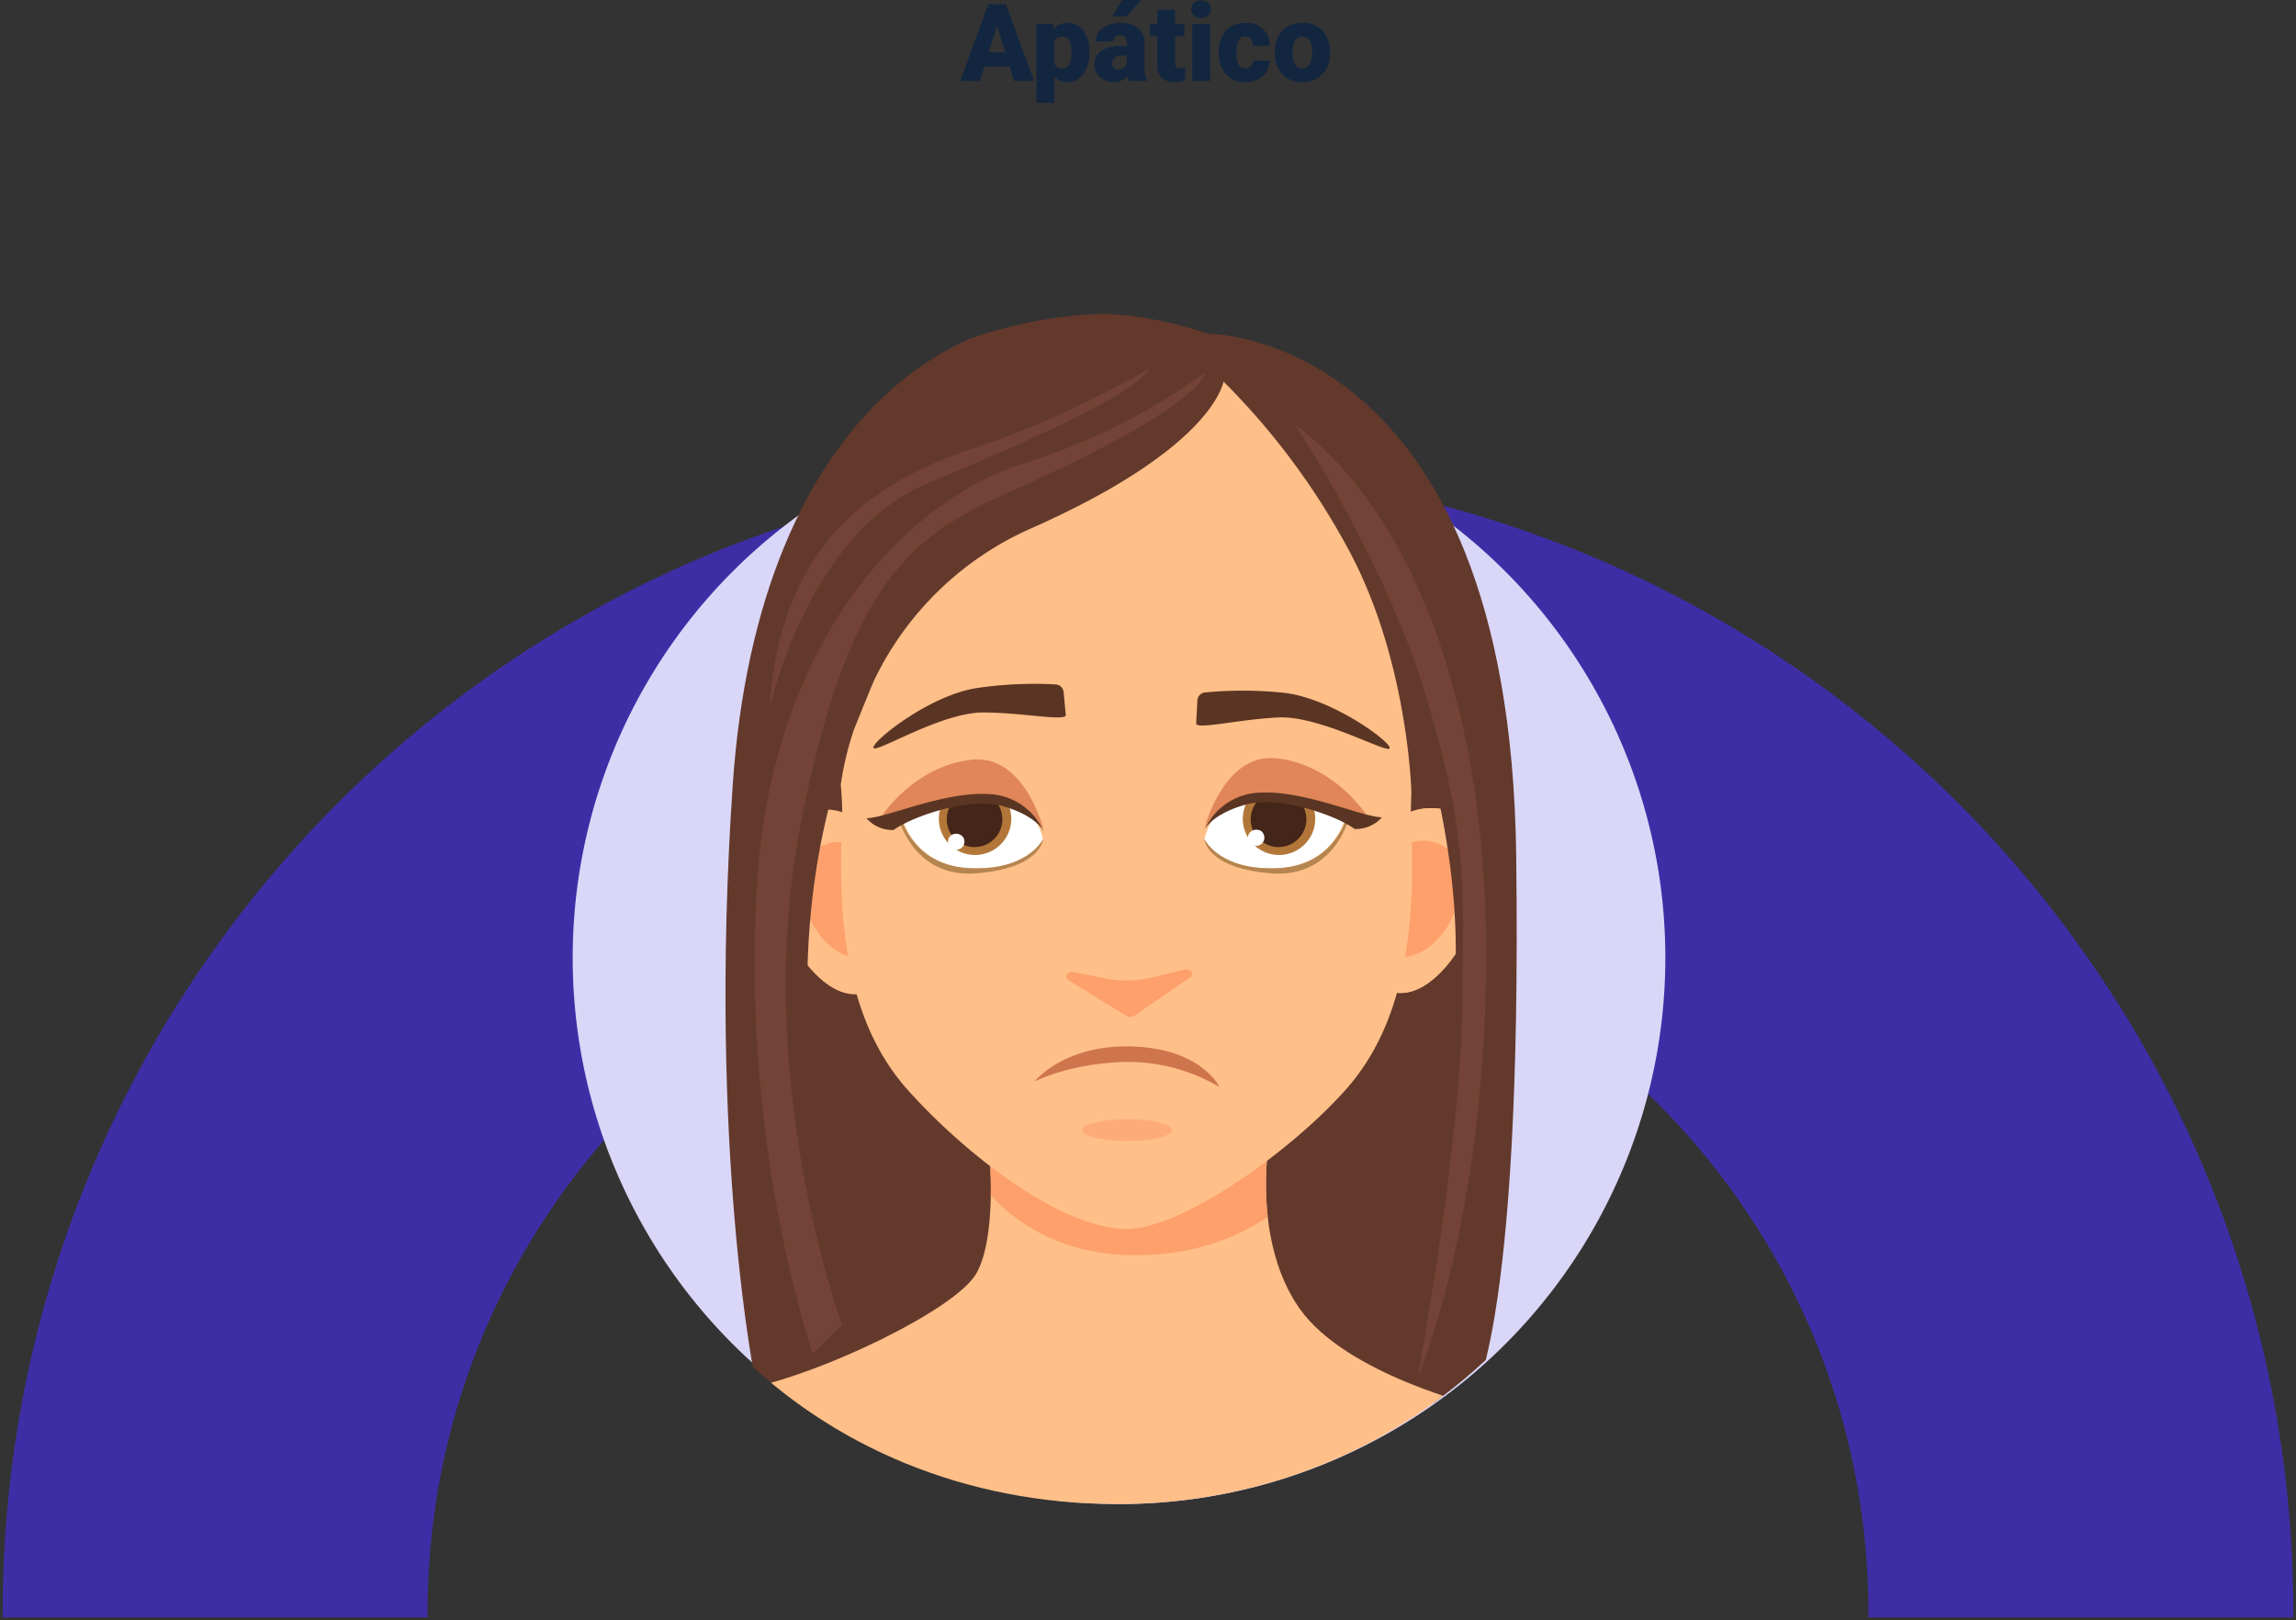 <svg xmlns="http://www.w3.org/2000/svg" xmlns:xlink="http://www.w3.org/1999/xlink" width="425.544" height="300.28" viewBox="0 0 425.544 300.28">
  <rect x="0" y="0" width="425.544" height="300.28" fill="#333333" stroke="none"/>
  <defs>
    <clipPath id="clip-path">
      <path id="Trazado_150267" data-name="Trazado 150267" d="M459.5,765.386c0,60.939,43.9,102.888,99.823,102.888s101.165-44.663,101.165-105.6S615.242,647.6,559.32,647.6,459.5,704.45,459.5,765.386Z" transform="translate(-459.497 -647.602)" fill="none"/>
    </clipPath>
  </defs>
  <g id="Grupo_137181" data-name="Grupo 137181" transform="translate(-269.5 -6914.497)">
    <path id="Sustracción_6" data-name="Sustracción 6" d="M212.272,0a213.88,213.88,0,0,0-42.78,4.313,211.117,211.117,0,0,0-75.9,31.938,212.875,212.875,0,0,0-76.907,93.392A211.168,211.168,0,0,0,4.313,169.488,213.841,213.841,0,0,0,0,212.269c0,.294,0,.595,0,.888H78.747c0-.267,0-.549,0-.888a134.507,134.507,0,0,1,2.713-26.912,132.764,132.764,0,0,1,20.093-47.744A133.913,133.913,0,0,1,160.3,89.238a132.946,132.946,0,0,1,25.064-7.779,134.864,134.864,0,0,1,53.819,0,132.8,132.8,0,0,1,47.745,20.089A133.913,133.913,0,0,1,335.3,160.292a132.842,132.842,0,0,1,7.78,25.064,134.527,134.527,0,0,1,2.713,26.912c0,.3,0,.591,0,.888h78.748l0-.4c0-.163,0-.326,0-.488a213.836,213.836,0,0,0-4.313-42.78,211.115,211.115,0,0,0-31.941-75.9,212.888,212.888,0,0,0-93.394-76.9A211.221,211.221,0,0,0,255.051,4.313,213.871,213.871,0,0,0,212.272,0Z" transform="translate(270 7001.121)" fill="#3e2ea6" stroke="rgba(0,0,0,0)" stroke-miterlimit="10" stroke-width="1"/>
    <g id="Grupo_133659" data-name="Grupo 133659" transform="translate(-83.483 6325.003)">
      <circle id="Elipse_4980" data-name="Elipse 4980" cx="101.259" cy="101.259" r="101.259" transform="translate(459.124 665.754)" fill="#dad6f7"/>
      <g id="Grupo_133572" data-name="Grupo 133572" transform="translate(460.276 647.602)">
        <g id="Grupo_133571" data-name="Grupo 133571" clip-path="url(#clip-path)">
          <g id="Grupo_136804" data-name="Grupo 136804" transform="translate(27.17 0)">
            <path id="Trazado_152487" data-name="Trazado 152487" d="M5417.835,310.1c-44.148-14.922-83.472,14.922-88.153,83.589s4.38,111.53,4.38,111.53l132.236,3.226s9.756-11.643,8.59-101.786C5473.636,309.8,5417.835,310.1,5417.835,310.1Z" transform="translate(-5328.339 -306.338)" fill="#63392c"/>
            <path id="Trazado_152488" data-name="Trazado 152488" d="M5348.83,444.517c-5.026.706-9.967,5.7-7.637,15.534s10.762,21.766,18.326,17.808-1.094-29.437-1.094-29.437S5356.208,443.482,5348.83,444.517Z" transform="translate(-5332.434 -352.45)" fill="#ffbf88"/>
            <path id="Trazado_152489" data-name="Trazado 152489" d="M5520.757,444.161c-7.379-1.036-9.594,3.9-9.594,3.9s-8.657,25.478-1.094,29.437,16-7.971,18.325-17.809S5525.782,444.867,5520.757,444.161Z" transform="translate(-5388.012 -352.332)" fill="#ffbf88"/>
            <path id="Trazado_152490" data-name="Trazado 152490" d="M5520.757,444.161c-7.379-1.036-9.594,3.9-9.594,3.9s-.752,2.215-1.621,5.441c-2.074,7.714-4.806,21.2.527,24,7.563,3.958,16-7.971,18.325-17.809S5525.782,444.867,5520.757,444.161Z" transform="translate(-5388.012 -352.332)" fill="#ffbf88"/>
            <path id="Trazado_152491" data-name="Trazado 152491" d="M5521.9,455.272c-8.49-7.209-16.245,5.495-16.245,5.495s-5.1,11.7,4.98,13.714S5526.834,459.46,5521.9,455.272Z" transform="translate(-5387.144 -355.351)" fill="#fda06c"/>
            <path id="Trazado_152492" data-name="Trazado 152492" d="M5350.844,455.628c-4.931,4.188,1.186,21.225,11.264,19.209s4.979-13.714,4.979-13.714S5359.333,448.419,5350.844,455.628Z" transform="translate(-5335.276 -355.47)" fill="#fda06c"/>
            <path id="Trazado_152493" data-name="Trazado 152493" d="M5436.887,568.153c-8.673-12.3-5.761-30.16-5.761-30.16l-51.712,1.424s1.424,15.533-2.459,22.264-28.865,18.64-42.2,21.228c0,0,16.31,21.487,70.675,21.487s64.72-18.122,64.72-18.122S5445.559,580.45,5436.887,568.153Z" transform="translate(-5330.483 -383.725)" fill="#ffbf88"/>
            <path id="Trazado_152494" data-name="Trazado 152494" d="M5401.815,539.417s.314,3.423.246,7.752c3.958,4.309,11.98,10.646,25.168,11.061,13.054.411,21.7-3.979,26.152-7.108a53.94,53.94,0,0,1,.146-13.128Z" transform="translate(-5352.884 -383.725)" fill="#fda06c"/>
            <path id="Trazado_152495" data-name="Trazado 152495" d="M5463.409,353.405c-8.423-24.814-36.483-33.085-51.256-33.591-14.773.506-43.071,8.777-51.494,33.591-7.446,21.937-2.337,31.341-1.332,46.757a58.023,58.023,0,0,1,.066,6.415c-.878,19.581,1.759,36.461,12.136,48.108s28.313,25.827,40.624,25.827c10.241,0,30.249-14.179,40.625-25.827s13.014-28.528,12.134-48.108S5471.832,378.219,5463.409,353.405Z" transform="translate(-5337.807 -310.84)" fill="#ffbf88"/>
            <path id="Trazado_152496" data-name="Trazado 152496" d="M5475.552,411.7a72.87,72.87,0,0,0-14.582-.057,1.565,1.565,0,0,0-1.406,1.478l-.222,4.253c-.029,1.237,7.98-.777,15.277-1.1,7.874-.344,20.512,6.966,20.59,5.672S5484.306,412.642,5475.552,411.7Z" transform="translate(-5372.102 -341.403)" fill="#5b3523"/>
            <path id="Trazado_152498" data-name="Trazado 152498" d="M5403.3,409.523a72.814,72.814,0,0,0-14.566.659c-8.707,1.3-19.35,9.763-19.218,11.053s12.457-6.536,20.337-6.517c7.305.017,15.39,1.7,15.309.464l-.4-4.239A1.565,1.565,0,0,0,5403.3,409.523Z" transform="translate(-5342.093 -340.771)" fill="#5b3523"/>
            <path id="Trazado_152500" data-name="Trazado 152500" d="M5445.063,488.921l-5.626,1.388a21.289,21.289,0,0,1-9.3.2l-5.524-1.111c-1.15-.232-1.89.926-.959,1.5l10.715,6.628a1.347,1.347,0,0,0,1.411-.029l10.349-7.118C5447.014,489.767,5446.2,488.641,5445.063,488.921Z" transform="translate(-5360.037 -367.317)" fill="#fda06c"/>
            <path id="Trazado_152501" data-name="Trazado 152501" d="M5398.146,315.057l-21.828,5.413-18.11,16.238-12.582,22.237,2.293,12.864-1.8,3.229-9.122,34.008-.78,23.943,15.6,45.04s-12.911-42.069.121-83.654l.4,2.222a55.866,55.866,0,0,1,2.419-10.152c1.293-3.242,2.513-6.235,3.663-9a58.419,58.419,0,0,1,29.048-28.3c31.452-13.9,36.719-25.894,35.988-29.551S5398.146,315.057,5398.146,315.057Z" transform="translate(-5330.97 -309.251)" fill="#63392c"/>
            <path id="Trazado_152502" data-name="Trazado 152502" d="M5508.143,379.851l.692-9.558-5.09-17.7-16.27-20.335-23.114-9.509a132.375,132.375,0,0,1,25.016,33.062c10.972,20.482,11.535,44.859,11.535,44.859l3.657-4.716c3.2,12.688,5.394,27.4,4.266,42.054-3.023,39.276-3.609,44.933-3.609,44.933s15.8-66.113,12.093-83.772C5516.01,392.928,5512.34,386.089,5508.143,379.851Z" transform="translate(-5373.779 -311.82)" fill="#63392c"/>
            <path id="Trazado_152503" data-name="Trazado 152503" d="M5336.863,417.991c-2.913,48.759,10.351,86.6,10.351,86.6l5.462-5.3s-16.772-45.575-7.8-92.212,21.454-54.439,39.4-62.437,34.135-16.872,35.7-21.895a117.3,117.3,0,0,1-33.55,16.824C5367.5,345.227,5339.777,369.232,5336.863,417.991Z" transform="translate(-5331.046 -311.82)" fill="#724336"/>
            <path id="Trazado_152504" data-name="Trazado 152504" d="M5340.6,384.661s7.076-32.438,29.167-41.655,38.768-16.97,41.256-21.359c0,0-15.641,9.07-29.691,13.752S5342.739,348.487,5340.6,384.661Z" transform="translate(-5332.435 -311.453)" fill="#724336"/>
            <path id="Trazado_152505" data-name="Trazado 152505" d="M5486.843,337.246s16.835,25.308,24.412,50.764,6.9,34.038,6.533,58.615-8.173,67.1-8.173,67.1,12.034-27.583,12.649-74.942S5509.52,354.265,5486.843,337.246Z" transform="translate(-5381.289 -316.663)" fill="#724336"/>
            <path id="Trazado_152506" data-name="Trazado 152506" d="M5435.9,530.575c-4.6,0-8.33.908-8.33,2.027s3.729,2.027,8.33,2.027,8.331-.908,8.331-2.027S5440.5,530.575,5435.9,530.575Z" transform="translate(-5361.488 -381.247)" fill="#fda06c" opacity="0.6"/>
            <path id="Trazado_152507" data-name="Trazado 152507" d="M5467.881,439.609a12.857,12.857,0,0,0-6.239,8.206s2.732,5.87,13.57,5.379c12.218-.553,13.252-12.233,13.252-12.233C5484.837,439.363,5473.659,436.44,5467.881,439.609Z" transform="translate(-5372.87 -350.386)" fill="#fff"/>
            <path id="Trazado_152508" data-name="Trazado 152508" d="M5475.212,454.582c-10.838.491-13.57-5.379-13.57-5.379s.243,5.356,12.373,6.34,15.321-11.329,14.768-13.194C5488.782,442.349,5487.43,454.029,5475.212,454.582Z" transform="translate(-5372.87 -351.774)" fill="#b58550"/>
            <path id="Trazado_152509" data-name="Trazado 152509" d="M5479.03,436.884a6.713,6.713,0,1,0,6.713,6.713A6.712,6.712,0,0,0,5479.03,436.884Z" transform="translate(-5376.437 -349.948)" fill="#b27738"/>
            <path id="Trazado_152510" data-name="Trazado 152510" d="M5479.675,439.357a5.157,5.157,0,1,0,5.156,5.157A5.157,5.157,0,0,0,5479.675,439.357Z" transform="translate(-5377.171 -350.774)" fill="#442519"/>
            <path id="Trazado_152511" data-name="Trazado 152511" d="M5473.78,450.828a1.522,1.522,0,1,0,2.24-.621A1.656,1.656,0,0,0,5473.78,450.828Z" transform="translate(-5376.807 -354.323)" fill="#fff"/>
            <path id="Trazado_152512" data-name="Trazado 152512" d="M5474.962,430.115c-9.676-1.011-13.23,12.813-13.23,12.813a11.765,11.765,0,0,1,6.309-5.423l6.907-.579,5.574.805,8.9,3.719,2.257-.858S5485.672,431.234,5474.962,430.115Z" transform="translate(-5372.9 -347.669)" fill="#e08658"/>
            <path id="Trazado_152513" data-name="Trazado 152513" d="M5472.03,439.675a11.669,11.669,0,0,0-10.388,6.883c.606-1.142,2.752-3.3,7.613-4.65,6.35-1.768,17.042,2.118,20.208,4.5a6.389,6.389,0,0,0,5.072-2.158s-.53.256-1.275.543l1.275-.543C5490.864,444.215,5480.414,439.281,5472.03,439.675Z" transform="translate(-5372.87 -350.873)" fill="#5b3523"/>
            <path id="Trazado_152514" data-name="Trazado 152514" d="M5397,439.609c-5.779-3.169-16.957-.246-20.583,1.353,0,0,1.035,11.68,13.252,12.233,10.838.491,13.57-5.379,13.57-5.379A12.859,12.859,0,0,0,5397,439.609Z" transform="translate(-5344.401 -350.386)" fill="#fff"/>
            <path id="Trazado_152515" data-name="Trazado 152515" d="M5389.483,454.582c-12.217-.553-13.571-12.233-13.571-12.233-.553,1.865,2.637,14.177,14.768,13.194s12.374-6.34,12.374-6.34S5400.322,455.073,5389.483,454.582Z" transform="translate(-5344.211 -351.774)" fill="#b58550"/>
            <path id="Trazado_152516" data-name="Trazado 152516" d="M5394.433,436.884a6.713,6.713,0,1,0,6.713,6.713A6.713,6.713,0,0,0,5394.433,436.884Z" transform="translate(-5348.176 -349.948)" fill="#b27738"/>
            <path id="Trazado_152517" data-name="Trazado 152517" d="M5395.077,439.357a5.157,5.157,0,1,0,5.157,5.157A5.157,5.157,0,0,0,5395.077,439.357Z" transform="translate(-5348.911 -350.774)" fill="#442519"/>
            <path id="Trazado_152518" data-name="Trazado 152518" d="M5390.549,451.5a1.521,1.521,0,1,0,2.311.24A1.654,1.654,0,0,0,5390.549,451.5Z" transform="translate(-5348.837 -354.714)" fill="#fff"/>
            <path id="Trazado_152519" data-name="Trazado 152519" d="M5388.653,430.5c-10.716,1.071-16.763,10.4-16.763,10.4l2.253.868,8.917-3.68,5.577-.78,6.9.61a11.766,11.766,0,0,1,6.287,5.451S5398.333,429.528,5388.653,430.5Z" transform="translate(-5342.888 -347.798)" fill="#e08658"/>
            <path id="Trazado_152520" data-name="Trazado 152520" d="M5390.08,440.07c-8.383-.431-18.854,4.456-22.525,4.476l1.272.548c-.744-.29-1.272-.548-1.272-.548a6.387,6.387,0,0,0,5.062,2.181c3.178-2.369,13.887-6.207,20.228-4.41,4.855,1.374,6.991,3.538,7.593,4.683A11.67,11.67,0,0,0,5390.08,440.07Z" transform="translate(-5341.439 -351.004)" fill="#5b3523"/>
            <path id="Trazado_152521" data-name="Trazado 152521" d="M5432.665,510.34c-12.773-.5-18.292,6.48-18.292,6.48s6.277-3.282,16.467-3.618a33.4,33.4,0,0,1,17.773,4.628S5445.438,510.845,5432.665,510.34Z" transform="translate(-5357.08 -374.478)" fill="#ce754e"/>
          </g>
        </g>
      </g>
    </g>
    <path id="Trazado_153942" data-name="Trazado 153942" d="M-25.356-2.656h-4.7L-30.874,0h-3.662l5.215-14.219H-26.1L-20.845,0h-3.682ZM-29.233-5.3h3.057l-1.533-4.932Zm18.613.1a6.372,6.372,0,0,1-1.108,3.931A3.554,3.554,0,0,1-14.722.2,3.046,3.046,0,0,1-17.114-.869V4.063h-3.291V-10.566h3.076l.1.977a3.046,3.046,0,0,1,2.49-1.172A3.582,3.582,0,0,1-11.7-9.321a6.45,6.45,0,0,1,1.084,3.96Zm-3.291-.205q0-2.812-1.641-2.812a1.549,1.549,0,0,0-1.562.84v4.16a1.6,1.6,0,0,0,1.582.879q1.572,0,1.621-2.715ZM-3.218,0A3.716,3.716,0,0,1-3.53-.947,3.06,3.06,0,0,1-6.069.2a3.749,3.749,0,0,1-2.539-.9A2.875,2.875,0,0,1-9.653-2.979a2.955,2.955,0,0,1,1.27-2.6,6.468,6.468,0,0,1,3.691-.879h1.016v-.559q0-1.462-1.26-1.462A1.03,1.03,0,0,0-6.108-7.319H-9.4A2.95,2.95,0,0,1-8.1-9.806a5.479,5.479,0,0,1,3.325-.956,4.8,4.8,0,0,1,3.193.986A3.429,3.429,0,0,1-.376-7.07v4.678A4.79,4.79,0,0,0,.073-.166V0ZM-5.278-2.148a1.836,1.836,0,0,0,1.021-.264,1.653,1.653,0,0,0,.581-.6V-4.7h-.957q-1.719,0-1.719,1.543a.942.942,0,0,0,.3.728A1.1,1.1,0,0,0-5.278-2.148ZM-4.458-15H-.981L-3.7-11.934l-2.686,0Zm9.736,1.807v2.627H7.017v2.285H5.278v4.834a1.234,1.234,0,0,0,.215.83,1.152,1.152,0,0,0,.85.234,4.828,4.828,0,0,0,.82-.059V-.088A6.074,6.074,0,0,1,5.308.2a3.448,3.448,0,0,1-2.51-.8,3.282,3.282,0,0,1-.811-2.432V-8.281H.64v-2.285H1.987v-2.627ZM11.782,0h-3.3V-10.566h3.3Zm-3.5-13.3a1.482,1.482,0,0,1,.508-1.159,1.909,1.909,0,0,1,1.318-.452,1.909,1.909,0,0,1,1.318.452,1.482,1.482,0,0,1,.508,1.159,1.482,1.482,0,0,1-.508,1.159,1.909,1.909,0,0,1-1.318.452,1.909,1.909,0,0,1-1.318-.452A1.482,1.482,0,0,1,8.286-13.3Zm9.99,10.957a1.464,1.464,0,0,0,1.074-.376,1.379,1.379,0,0,0,.371-1.05h3.086A3.653,3.653,0,0,1,21.563-.918,4.631,4.631,0,0,1,18.354.2,4.689,4.689,0,0,1,14.722-1.25a5.7,5.7,0,0,1-1.328-4v-.137a6.436,6.436,0,0,1,.591-2.827,4.3,4.3,0,0,1,1.7-1.885,5.081,5.081,0,0,1,2.637-.659A4.573,4.573,0,0,1,21.6-9.619a4.053,4.053,0,0,1,1.211,3.1H19.722a1.807,1.807,0,0,0-.4-1.26,1.382,1.382,0,0,0-1.074-.439q-1.279,0-1.494,1.631a11.508,11.508,0,0,0-.068,1.426,4.52,4.52,0,0,0,.381,2.207A1.319,1.319,0,0,0,18.276-2.344Zm5.508-3.037A6.236,6.236,0,0,1,24.4-8.2a4.4,4.4,0,0,1,1.768-1.9,5.323,5.323,0,0,1,2.705-.664,4.858,4.858,0,0,1,3.74,1.47,5.64,5.64,0,0,1,1.367,4v.117a5.472,5.472,0,0,1-1.372,3.921A4.871,4.871,0,0,1,28.892.2a4.927,4.927,0,0,1-3.623-1.353,5.29,5.29,0,0,1-1.475-3.667Zm3.291.205a3.932,3.932,0,0,0,.459,2.148,1.529,1.529,0,0,0,1.357.684q1.758,0,1.8-2.705v-.332q0-2.842-1.816-2.842-1.65,0-1.787,2.451Z" transform="translate(482 6929.497)" fill="#12263f"/>
  </g>
</svg>
